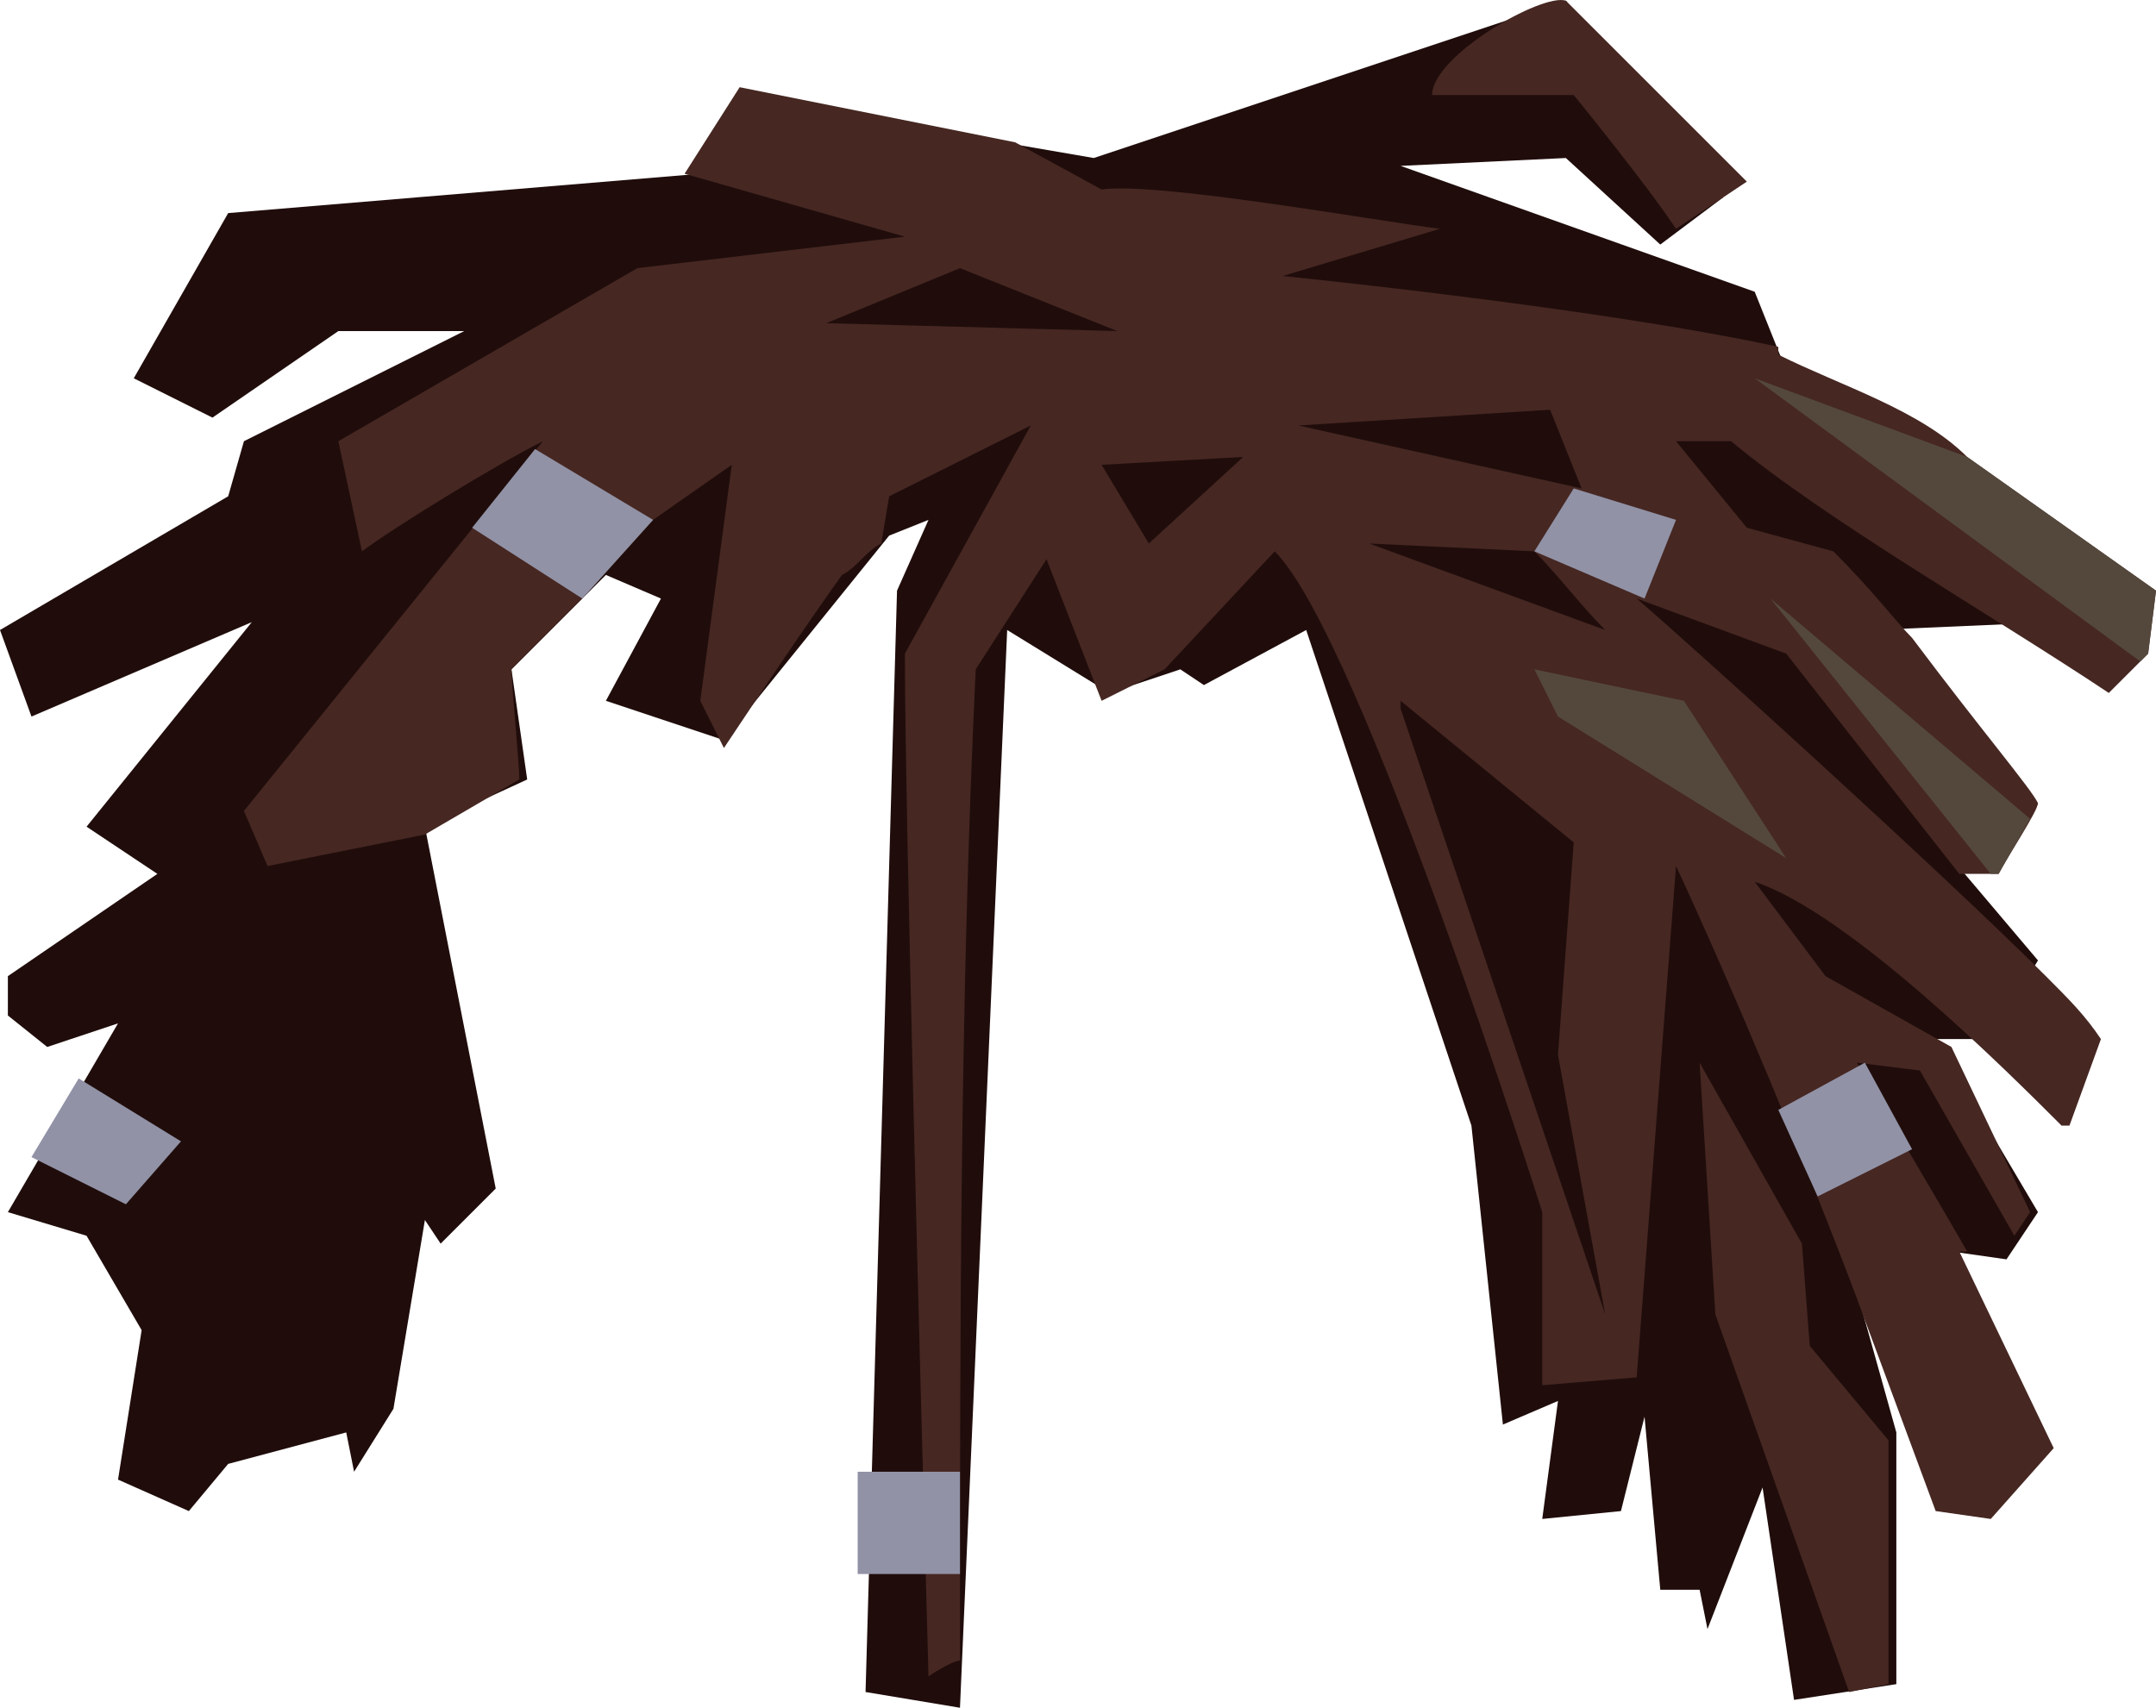 <?xml version="1.0" encoding="UTF-8" standalone="no"?>
<svg
   width="274"
   height="217.086"
   viewBox="0 0 274 217.086"
   version="1.1"
   id="svg30"
   sodipodi:docname="cb-layer-1220.svg"
   xmlns:inkscape="http://www.inkscape.org/namespaces/inkscape"
   xmlns:sodipodi="http://sodipodi.sourceforge.net/DTD/sodipodi-0.dtd"
   xmlns="http://www.w3.org/2000/svg"
   xmlns:svg="http://www.w3.org/2000/svg">
  <sodipodi:namedview
     id="namedview32"
     pagecolor="#ffffff"
     bordercolor="#666666"
     borderopacity="1.0"
     inkscape:pageshadow="2"
     inkscape:pageopacity="0.0"
     inkscape:pagecheckerboard="0" />
  <defs
     id="defs2" />
  <g
     transform="translate(0,0.086)"
     id="id-100808">
    <g
       transform="translate(17,180)"
       id="id-100809" />
    <g
       fill="#200d0b"
       id="id-100810"
       fill-rule="nonzero">
      <polyline
         points="18 169 15 188 24 192 29 186 44 182 45 187 50 179 54 155 56 158 63 151 54 105 67 99 65 85 77 73 84 76 77 89 92 94 113 68 118 66 114 75 110 215 122 217 128 80 141 88 150 85 153 87 166 80 187 143 191 181 198 178 196 193 206 192 209 180 211 202 216 202 217 207 224 189 228 216 241 214 241 182 234 157 255 160 259 154 246 132 253 132 259 122 248 109 253 102 238 80 261 79 227 47 223 37 178 21 199 20 211 31 219 25 199 0 139 20 110 15 89 22 29 27 17 48 27 53 43 42 59 42 31 56 29 63 0 80 4 91 32 79 11 105 20 111 1 124 1 129 6 133 15 130 1 154 11 157"
         id="id-100811" />
    </g>
    <g
       transform="translate(4)"
       id="id-100812">
      <polygon
         points="231,215 214,167 212,135 225,158 226,171 236,183 236,214 "
         fill="#462722"
         id="id-100813" />
      <path
         d="m 246,58 c -6,-6 -16,-9 -24,-13 v -1 c -23,-5 -63,-9 -63,-9 l 20,-6 c -8,-1 -36,-6 -43,-5 l -11,-6 -35,-7 -7,11 28,8 -34,4 -38,22 3,14 C 46,67 59,59 65,56 l -38,47 3,7 20,-4 12,-7 C 62,97 61,87 61,85 l 9,-9 9,-10 10,-7 -4,30 3,6 c 4,-6 10,-15 15,-22 2,-1 3,-3 5,-4 l 1,-6 18,-9 -16,29 c 0,20 2,94 3,130 0,0 3,-2 4,-2 0,-42 0,-84 2,-126 l 9,-14 7,18 8,-4 14,-15 c 11,11 34,84 34,84 v 22 l 12,-1 5,-65 c 7,15 17,39 23,55 l 10,27 7,1 8,-9 -12,-25 h 1 c -4,-7 -10,-17 -14,-24 l 8,1 12,21 2,-3 -10,-21 -16,-9 -9,-12 c 12,4 32,24 39,31 h 1 l 4,-11 c -2,-3 -4,-5 -7,-8 -13,-13 -45,-42 -52,-48 l 19,7 22,28 h 5 c 1,-2 5,-8 5,-9 -1,-2 -7,-9 -16,-21 -2,-2 -5,-6 -10,-11 l -11,-3 -9,-11 h 7 c 12,10 33,22 48,32 l 5,-5 1,-8 z m -145,-17 17,-7 20,8 z m 41,28 -6,-10 18,-1 z m 51,-17 4,10 -36,-8 z m -2,18 c 3,3 6,7 9,10 L 170,69 Z m -17,20 v -1 l 22,18 -2,27 6,33 z"
         fill="#462722"
         id="path8"
         fill-rule="nonzero" />
      <path
         d="m 218,23 -9,6 C 205,23 196,12 196,12 h -18 c 0,-5 14,-13 17,-12 z"
         fill="#462722"
         id="path10" />
      <polygon
         points="268,84 219,48 246,58 270,75 269,83 "
         fill="#54483c"
         id="polygon12" />
      <polygon
         points="205,76 209,66 196,62 191,70 "
         fill="#9192a6"
         id="polygon14" />
      <polygon
         points="249,111 221,76 254,104 250,111 "
         fill="#54483c"
         id="polygon16" />
      <polygon
         points="223,109 194,91 191,85 210,89 "
         fill="#54483c"
         id="polygon18" />
      <polygon
         points="227,152 222,141 233,135 239,146 "
         fill="#9192a6"
         id="polygon20" />
      <polygon
         points="79,66 70,76 56,67 64,57 "
         fill="#9192a6"
         id="polygon22" />
      <polygon
         points="0,147 6,137 19,145 12,153 "
         fill="#9192a6"
         id="polygon24" />
      <polygon
         points="118,200 118,187 105,187 105,200 "
         fill="#9192a6"
         id="polygon26" />
    </g>
  </g>
</svg>
